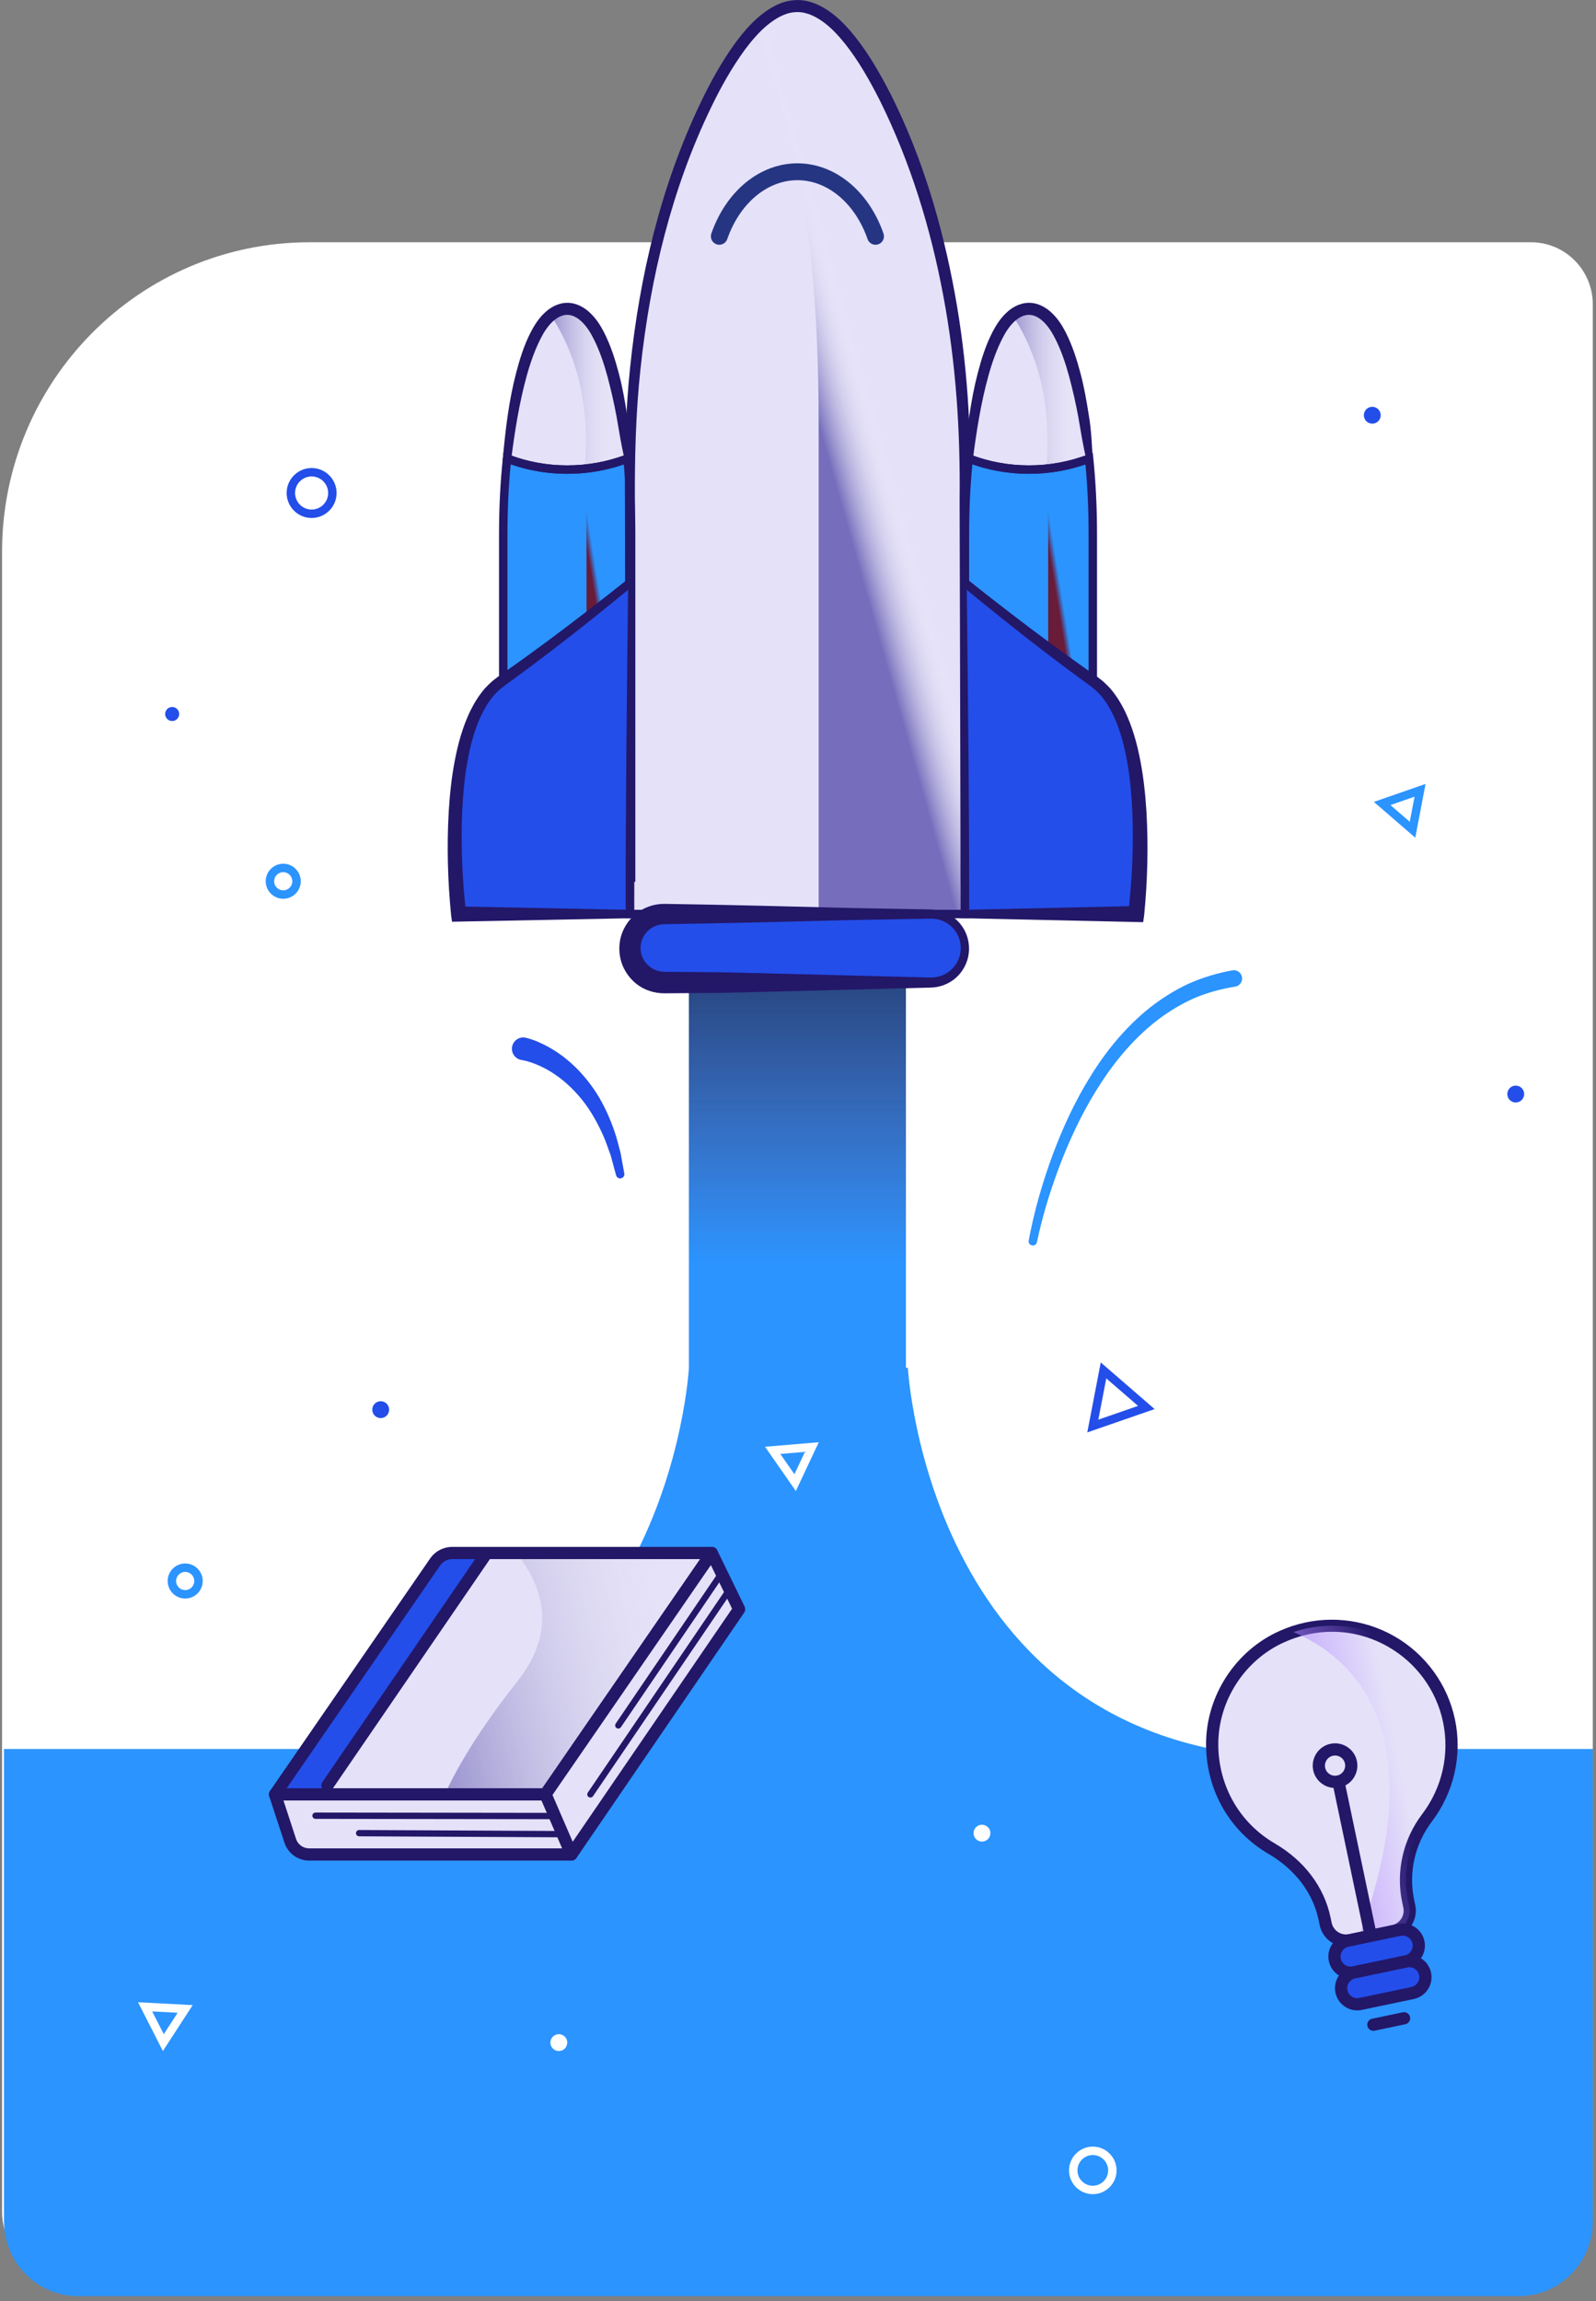 <?xml version="1.0" encoding="UTF-8"?>
<svg width="283px" height="408px" viewBox="0 0 283 408" version="1.1" xmlns="http://www.w3.org/2000/svg" xmlns:xlink="http://www.w3.org/1999/xlink">
    <rect x="0" y="0" width="283" height="408" fill="#808080" stroke="none"/>
    <!-- Generator: Sketch 57.1 (83088) - https://sketch.com -->
    <title>Rocket</title>
    <desc>Created with Sketch.</desc>
    <defs>
        <linearGradient x1="50%" y1="46.952%" x2="50%" y2="-0.434%" id="linearGradient-1">
            <stop stop-color="#691B3A" stop-opacity="0" offset="0%"></stop>
            <stop stop-color="#001B3A" offset="100%"></stop>
        </linearGradient>
        <linearGradient x1="56.396%" y1="43.011%" x2="44.719%" y2="56.938%" id="linearGradient-2">
            <stop stop-color="#FFFFFF" stop-opacity="0" offset="0%"></stop>
            <stop stop-color="#766EBC" offset="100%"></stop>
        </linearGradient>
        <linearGradient x1="51.394%" y1="48.083%" x2="46.875%" y2="54.18%" id="linearGradient-3">
            <stop stop-color="#691B3A" stop-opacity="0" offset="0%"></stop>
            <stop stop-color="#691B3A" offset="100%"></stop>
        </linearGradient>
        <linearGradient x1="90.01%" y1="50%" x2="-15.248%" y2="50%" id="linearGradient-4">
            <stop stop-color="#FFFFFF" stop-opacity="0" offset="0%"></stop>
            <stop stop-color="#766EBC" offset="100%"></stop>
        </linearGradient>
        <linearGradient x1="51.394%" y1="48.083%" x2="46.875%" y2="54.18%" id="linearGradient-5">
            <stop stop-color="#691B3A" stop-opacity="0" offset="0%"></stop>
            <stop stop-color="#691B3A" offset="100%"></stop>
        </linearGradient>
        <linearGradient x1="90.011%" y1="50%" x2="-15.248%" y2="50%" id="linearGradient-6">
            <stop stop-color="#FFFFFF" stop-opacity="0" offset="0%"></stop>
            <stop stop-color="#766EBC" offset="100%"></stop>
        </linearGradient>
        <linearGradient x1="63.188%" y1="42.286%" x2="-11.223%" y2="73.147%" id="linearGradient-7">
            <stop stop-color="#AE85FF" stop-opacity="0" offset="0%"></stop>
            <stop stop-color="#AE85FF" offset="100%"></stop>
        </linearGradient>
        <linearGradient x1="107.665%" y1="34.064%" x2="-29.866%" y2="63.127%" id="linearGradient-8">
            <stop stop-color="#FFFFFF" stop-opacity="0" offset="0%"></stop>
            <stop stop-color="#766EBC" offset="100%"></stop>
        </linearGradient>
    </defs>
    <g id="Rocket" stroke="none" stroke-width="1" fill="none" fill-rule="evenodd">
        <g fill-rule="nonzero">
            <rect id="Rectangle" fill="#FFFFFF" x="19.08" y="78.29" width="257.829" height="306.421"></rect>
            <g id="Group" opacity="0.4" transform="translate(31.884, 196.811)" fill="#CED5FF">
                <path d="M19.372,17.349 C19.372,17.932 19.313,18.5 19.208,19.053 L1.092,19.053 C0.987,18.5 0.928,17.932 0.928,17.349 C0.928,12.267 5.053,8.141 10.15,8.141 C11.69,8.141 13.154,8.53 14.44,9.217 C17.37,10.742 19.372,13.806 19.372,17.349 Z" id="Path"></path>
                <path d="M42.287,14.613 C42.287,16.153 42.048,17.648 41.599,19.053 L14.081,19.053 C13.633,17.648 13.394,16.153 13.394,14.613 C13.394,12.7 13.767,10.877 14.44,9.217 C16.563,3.911 21.764,0.159 27.833,0.159 C34.993,0.159 40.942,5.376 42.093,12.222 C42.212,12.999 42.287,13.791 42.287,14.613 Z" id="Path"></path>
                <path d="M54.424,19.053 L35.62,19.053 C36.457,15.809 38.924,13.223 42.093,12.222 C43.019,11.938 44.006,11.773 45.022,11.773 C49.551,11.773 53.348,14.867 54.424,19.053 Z" id="Path"></path>
            </g>
            <g id="Group" opacity="0.4" transform="translate(203.779, 201.789)" fill="#CED5FF">
                <path d="M16.201,14.203 C16.201,14.684 16.152,15.152 16.065,15.608 L1.133,15.608 C1.047,15.152 0.998,14.684 0.998,14.203 C0.998,10.014 4.398,6.614 8.599,6.614 C9.868,6.614 11.076,6.934 12.135,7.501 C14.55,8.758 16.201,11.283 16.201,14.203 Z" id="Path"></path>
                <path d="M35.088,11.949 C35.088,13.218 34.891,14.45 34.521,15.608 L11.839,15.608 C11.47,14.45 11.273,13.218 11.273,11.949 C11.273,10.372 11.581,8.869 12.135,7.501 C13.885,3.127 18.172,0.035 23.174,0.035 C29.076,0.035 33.979,4.335 34.928,9.977 C35.026,10.618 35.088,11.271 35.088,11.949 Z" id="Path"></path>
                <path d="M45.092,15.608 L29.593,15.608 C30.283,12.934 32.316,10.803 34.928,9.977 C35.692,9.743 36.505,9.608 37.343,9.608 C41.076,9.608 44.205,12.158 45.092,15.608 Z" id="Path"></path>
            </g>
            <path d="M258.864,121.267 L223.379,121.267 C223.379,117.351 226.563,114.167 230.479,114.167 C231.765,114.167 232.96,114.51 233.992,115.093 C235.472,111.91 238.7,109.712 242.437,109.712 C245.845,109.712 248.835,111.551 250.449,114.301 C250.882,114.212 251.316,114.167 251.764,114.167 C255.68,114.167 258.864,117.351 258.864,121.267 Z" id="Path" fill="#CED5FF" opacity="0.4"></path>
            <path d="M0.364,392.171 L0.364,97.857 C0.364,67.529 24.785,42.956 54.892,42.956 L271.488,42.956 C277.531,42.956 282.43,47.888 282.43,53.972 L282.43,392.171 C282.43,398.255 277.531,403.187 271.488,403.187 L11.305,403.187 C5.262,403.187 0.364,398.255 0.364,392.171 Z" id="Path" fill="#FFFFFF"></path>
            <g id="Group" transform="translate(0.495, 145.989)">
                <g transform="translate(50.821, 0)">
                    <rect id="Rectangle" fill="#2B94FF" x="70.842" y="0.095" width="38.478" height="165.611"></rect>
                    <rect id="Rectangle" fill="url(#linearGradient-1)" x="70.842" y="0.095" width="38.478" height="165.611"></rect>
                    <path d="M70.842,96.526 C70.842,96.526 67.129,165.706 0.3,165.706 L90.081,165.706 L90.081,96.526 L70.842,96.526 Z" id="Path" fill="#2B94FF"></path>
                    <path d="M109.667,96.526 C109.667,96.526 113.379,165.706 180.209,165.706 L90.428,165.706 L90.428,96.526 L109.667,96.526 Z" id="Path" fill="#2B94FF"></path>
                </g>
                <path d="M268.839,261.113 L13.312,261.113 C6.079,261.113 0.216,255.151 0.216,247.798 L0.216,164.113 L281.935,164.113 L281.935,247.798 C281.935,255.151 276.072,261.113 268.839,261.113 Z" id="Path" fill="#2B94FF"></path>
            </g>
            <path d="M157.031,17.369 C152.418,8.196 147.022,1.062 141.397,1.062 C135.771,1.062 130.376,8.196 125.763,17.369 C116.457,35.875 111.695,59.644 111.695,83.867 L111.695,162.06 L141.397,162.06 L171.099,162.06 L171.099,83.867 C171.099,59.644 166.336,35.875 157.031,17.369 Z" id="Path" fill="#E5E1F9"></path>
            <path d="M171.094,83.86 L171.094,162.065 L145.16,162.065 L145.16,74.653 C145.16,36.044 139.061,16.119 133.127,5.865 C135.773,2.89 138.553,1.067 141.393,1.067 C147.028,1.067 152.424,8.197 157.028,17.374 C166.34,35.879 171.094,59.646 171.094,83.86 Z" id="Path" fill="url(#linearGradient-2)"></path>
            <g id="Group" transform="translate(88.189, 53.316)">
                <path d="M23.721,41.425 L23.721,102.283 L1.046,102.283 L1.046,41.425 C1.046,36.915 1.247,32.405 1.723,27.971 C5.005,29.248 8.613,29.95 12.396,29.95 C16.179,29.95 19.787,29.248 23.069,27.996 C23.52,32.43 23.721,36.94 23.721,41.425 Z" id="Path" fill="#2B94FF"></path>
                <path d="M23.589,41.431 L23.589,91.168 L15.808,96.23 C15.808,96.23 15.808,73.137 15.808,41.709 C15.808,37.395 15.683,33.415 15.461,29.781 C18.083,29.504 20.593,28.893 22.937,27.992 C23.395,32.43 23.589,36.938 23.589,41.431 Z" id="Path" fill="url(#linearGradient-3)"></path>
                <path d="M22.844,28.075 C20.533,28.942 18.054,29.516 15.476,29.779 L15.465,29.781 C15.465,29.781 15.465,29.78 15.465,29.78 C14.457,29.882 13.436,29.948 12.4,29.948 C8.614,29.948 5.008,29.254 1.721,27.964 C1.873,26.217 2.095,24.469 2.345,22.735 C3.482,14.885 5.618,5.731 9.46,2.569 C10.348,1.848 11.318,1.432 12.4,1.432 C18.114,1.432 21.013,13.068 22.442,22.735 C22.691,24.483 22.914,26.244 23.066,27.992 C22.997,28.02 22.914,28.047 22.844,28.075 Z" id="Path" fill="#E5E1F9"></path>
                <path d="M23.066,27.992 C22.997,28.02 22.914,28.047 22.844,28.075 L15.465,29.781 C16.714,16.425 12.775,7.52 9.46,2.569 C10.348,1.848 11.318,1.432 12.4,1.432 C18.114,1.432 21.013,13.068 22.442,22.735 C22.691,24.483 22.914,26.244 23.066,27.992 Z" id="Path" fill="url(#linearGradient-4)"></path>
                <g fill="#231768" id="Shape">
                    <path d="M24.468,103.031 L0.298,103.031 L0.298,41.425 C0.298,36.655 0.528,32.101 0.979,27.891 L1.084,26.92 L1.993,27.274 C8.552,29.826 16.156,29.836 22.803,27.297 L23.714,26.95 L23.813,27.92 C24.248,32.197 24.468,36.741 24.468,41.425 L24.468,103.031 L24.468,103.031 Z M1.793,101.536 L22.973,101.536 L22.973,41.425 C22.973,37.138 22.787,32.973 22.419,29.027 C15.978,31.253 8.733,31.244 2.368,29.006 C1.987,32.894 1.793,37.067 1.793,41.425 L1.793,101.536 L1.793,101.536 Z"></path>
                    <path d="M23.703,28.393 C23.414,28.607 23.016,28.822 22.68,28.935 L22.018,29.162 C21.575,29.306 21.129,29.442 20.68,29.568 C19.782,29.819 18.872,30.028 17.956,30.195 C16.122,30.53 14.258,30.697 12.395,30.697 C8.669,30.698 4.936,30.023 1.456,28.669 L1.452,28.667 L0.926,28.475 L0.978,27.907 C1.443,22.848 2.024,17.802 3.319,12.842 C3.966,10.366 4.727,7.891 5.946,5.532 C6.566,4.362 7.279,3.197 8.329,2.204 C9.328,1.213 10.783,0.375 12.404,0.373 C14.031,0.368 15.489,1.216 16.49,2.207 C17.539,3.202 18.269,4.362 18.881,5.538 C20.09,7.906 20.876,10.373 21.532,12.85 C22.192,15.328 22.628,17.841 23.019,20.35 C23.434,22.723 23.595,25.789 23.703,28.393 Z M22.436,27.598 C22.195,26.425 21.96,25.305 21.769,24.2 L21.159,20.663 C20.713,18.207 20.151,15.778 19.513,13.39 C18.859,11.011 18.07,8.661 16.962,6.551 C15.91,4.459 14.286,2.532 12.401,2.504 C10.51,2.508 8.849,4.415 7.785,6.507 C6.679,8.621 5.863,10.963 5.202,13.344 C3.882,18.122 3.101,23.087 2.467,28.034 L1.994,27.274 L1.998,27.276 C5.3,28.561 8.847,29.203 12.395,29.203 C14.169,29.202 15.943,29.043 17.687,28.725 C18.559,28.565 19.424,28.367 20.278,28.129 C20.705,28.009 21.129,27.879 21.55,27.742 L22.179,27.527 C22.27,27.485 22.298,27.541 22.436,27.598 Z"></path>
                </g>
            </g>
            <path d="M156.04,17.867 C154.234,14.317 152.276,10.818 149.839,7.753 C148.619,6.236 147.285,4.798 145.755,3.735 C144.237,2.671 142.519,1.972 140.82,2.174 C139.109,2.31 137.464,3.306 136.014,4.495 C134.557,5.712 133.28,7.208 132.105,8.779 C129.78,11.956 127.819,15.452 126.086,19.052 C119.105,33.466 115.295,49.318 113.586,65.264 C112.711,73.265 112.532,81.275 112.578,89.363 L112.532,113.59 L112.442,162.045 L112.442,162.06 L111.695,161.313 L171.086,161.313 L171.099,161.313 L170.351,162.06 L170.156,88.684 C170.305,76.473 169.509,64.31 167.248,52.354 C165.017,40.418 161.41,28.713 156.04,17.867 Z M158.022,16.871 C163.561,27.94 167.075,39.885 169.295,51.977 C171.52,64.08 172.258,76.448 172.042,88.684 L171.846,162.06 L171.844,162.808 L171.099,162.808 L171.086,162.808 L111.695,162.808 L110.947,162.808 L110.947,162.06 L110.947,162.045 L110.857,113.59 L110.812,89.363 C110.735,81.303 110.885,73.138 111.739,65.072 C113.409,48.948 117.191,32.889 124.254,18.161 C126.01,14.483 127.998,10.892 130.431,7.54 C131.666,5.878 133.018,4.269 134.658,2.885 C136.292,1.543 138.25,0.28 140.606,0.057 C142.976,-0.221 145.231,0.743 146.988,1.973 C148.782,3.217 150.222,4.78 151.535,6.395 C154.141,9.652 156.156,13.24 158.022,16.871 Z" id="Shape" fill="#231768"></path>
            <g id="Group" transform="translate(169.4, 53.316)">
                <path d="M24.373,41.425 L24.373,102.283 L1.699,102.283 L1.699,41.425 C1.699,36.915 1.899,32.405 2.375,27.971 C5.658,29.248 9.265,29.95 13.049,29.95 C16.832,29.95 20.44,29.248 23.722,27.996 C24.173,32.43 24.373,36.94 24.373,41.425 Z" id="Path" fill="#2B94FF"></path>
                <path d="M24.241,41.431 L24.241,91.168 L16.461,96.23 C16.461,96.23 16.461,73.137 16.461,41.709 C16.461,37.395 16.336,33.415 16.114,29.781 C18.735,29.504 21.246,28.893 23.59,27.992 C24.047,32.43 24.241,36.938 24.241,41.431 Z" id="Path" fill="url(#linearGradient-5)"></path>
                <path d="M23.497,28.075 C21.186,28.942 18.707,29.516 16.129,29.779 L16.118,29.781 C16.118,29.781 16.118,29.78 16.118,29.78 C15.11,29.882 14.089,29.948 13.053,29.948 C9.267,29.948 5.66,29.254 2.374,27.964 C2.526,26.217 2.748,24.469 2.998,22.735 C4.135,14.885 6.271,5.731 10.113,2.569 C11,1.848 11.971,1.432 13.053,1.432 C18.767,1.432 21.666,13.068 23.095,22.735 C23.344,24.483 23.566,26.244 23.719,27.992 C23.649,28.02 23.566,28.047 23.497,28.075 Z" id="Path" fill="#E5E1F9"></path>
                <path d="M23.719,27.992 C23.649,28.02 23.566,28.047 23.497,28.075 L16.118,29.781 C17.366,16.425 13.428,7.52 10.113,2.569 C11,1.848 11.971,1.432 13.053,1.432 C18.767,1.432 21.666,13.068 23.095,22.735 C23.344,24.483 23.566,26.244 23.719,27.992 Z" id="Path" fill="url(#linearGradient-6)"></path>
                <g fill="#231768" id="Shape">
                    <path d="M25.121,103.031 L0.952,103.031 L0.952,41.425 C0.952,36.648 1.181,32.094 1.633,27.891 L1.737,26.92 L2.646,27.274 C9.203,29.825 16.807,29.835 23.455,27.297 L24.366,26.95 L24.465,27.92 C24.9,32.19 25.121,36.734 25.121,41.425 L25.121,103.031 L25.121,103.031 Z M2.446,101.536 L23.626,101.536 L23.626,41.425 C23.626,37.133 23.44,32.967 23.071,29.027 C16.63,31.252 9.386,31.244 3.021,29.006 C2.639,32.889 2.446,37.062 2.446,41.425 L2.446,101.536 Z"></path>
                    <path d="M24.355,28.393 C24.067,28.607 23.668,28.822 23.332,28.935 L22.671,29.162 C22.227,29.306 21.781,29.442 21.332,29.568 C20.435,29.819 19.525,30.028 18.608,30.195 C16.775,30.53 14.911,30.697 13.048,30.697 C9.322,30.698 5.589,30.023 2.109,28.669 L2.104,28.667 L1.578,28.475 L1.631,27.907 C2.096,22.848 2.677,17.802 3.971,12.842 C4.619,10.366 5.38,7.891 6.599,5.532 C7.219,4.362 7.932,3.197 8.981,2.204 C9.98,1.213 11.435,0.375 13.057,0.373 C14.684,0.368 16.142,1.216 17.143,2.207 C18.192,3.202 18.921,4.362 19.534,5.538 C20.743,7.906 21.529,10.373 22.185,12.85 C22.844,15.328 23.281,17.841 23.672,20.35 C24.087,22.723 24.248,25.789 24.355,28.393 Z M23.089,27.598 C22.848,26.425 22.613,25.305 22.421,24.2 L21.812,20.663 C21.365,18.207 20.804,15.778 20.166,13.39 C19.511,11.011 18.722,8.661 17.614,6.551 C16.562,4.459 14.938,2.532 13.054,2.504 C11.163,2.508 9.502,4.415 8.437,6.507 C7.332,8.621 6.516,10.963 5.854,13.344 C4.535,18.122 3.754,23.087 3.12,28.034 L2.647,27.274 L2.651,27.276 C5.952,28.561 9.5,29.203 13.048,29.203 C14.822,29.202 16.596,29.043 18.34,28.725 C19.212,28.565 20.077,28.367 20.931,28.129 C21.358,28.009 21.781,27.879 22.203,27.742 L22.832,27.527 C22.923,27.485 22.951,27.541 23.089,27.598 Z"></path>
                </g>
            </g>
            <path d="M111.695,103.331 L111.695,162.06 L81.318,162.06 C81.318,162.06 77.267,128.983 88.743,120.882 C100.219,112.782 111.695,103.331 111.695,103.331 Z" id="Path" fill="#234EE9"></path>
            <path d="M171.099,103.331 L171.099,162.06 L201.476,162.06 C201.476,162.06 205.526,128.983 194.05,120.882 C182.575,112.782 171.099,103.331 171.099,103.331 Z" id="Path" fill="#234EE9"></path>
            <path d="M165.023,174.211 L117.77,174.211 C114.415,174.211 111.695,171.491 111.695,168.136 L111.695,168.136 C111.695,164.78 114.415,162.06 117.77,162.06 L165.023,162.06 C168.379,162.06 171.099,164.78 171.099,168.136 L171.099,168.136 C171.099,171.491 168.379,174.211 165.023,174.211 Z" id="Path" fill="#234EE9"></path>
            <path d="M112.014,102.655 C112.234,122.3 112.475,142.256 112.442,162.06 L112.441,162.808 L111.695,162.808 L111.692,162.808 L81.318,163.401 L80.151,163.424 L79.987,162.223 L79.986,162.218 C79.384,156.122 79.224,150.073 79.562,143.979 C79.748,140.939 80.055,137.896 80.639,134.878 C81.21,131.864 82.035,128.859 83.403,126.018 C84.108,124.609 84.947,123.244 86.009,122.019 C86.576,121.433 87.142,120.848 87.814,120.362 C88.463,119.845 89.051,119.478 89.672,119.029 C92.124,117.304 94.553,115.543 96.963,113.756 C99.374,111.969 101.767,110.156 104.144,108.322 L107.697,105.554 L109.464,104.159 L110.344,103.457 L110.783,103.106 L111.002,102.93 L111.056,102.886 C111.07,102.879 111.073,102.863 111.217,102.769 C111.446,102.613 111.821,102.592 112.014,102.655 Z M111.376,104.007 C111.496,104.13 111.798,104.169 111.955,104.072 C112.062,104.008 112.029,104.022 112.006,104.045 L111.951,104.09 L111.734,104.271 L111.299,104.631 L110.426,105.35 L108.677,106.779 L105.158,109.614 C102.804,111.493 100.433,113.352 98.042,115.186 C95.651,117.02 93.24,118.83 90.801,120.606 C90.212,121.047 89.532,121.497 89.017,121.931 C88.47,122.336 88.001,122.844 87.526,123.344 C86.634,124.411 85.905,125.633 85.286,126.921 C84.082,129.528 83.337,132.382 82.839,135.28 C82.327,138.178 82.076,141.137 81.944,144.1 C81.709,150.022 81.971,156.031 82.648,161.893 L82.648,161.897 L81.318,160.72 L111.692,161.313 L111.695,161.313 L110.947,162.06 C110.915,142.712 111.156,123.516 111.376,104.007 Z" id="Shape" fill="#231768"></path>
            <path d="M171.418,104.007 C171.638,123.516 171.879,142.712 171.846,162.06 L171.099,161.313 L171.102,161.313 L201.476,160.642 L200.068,161.888 L200.069,161.884 C200.751,156.029 201.02,150.021 200.792,144.103 C200.662,141.142 200.415,138.185 199.907,135.289 C199.413,132.393 198.672,129.541 197.473,126.938 C196.856,125.652 196.13,124.431 195.242,123.366 C194.769,122.867 194.303,122.36 193.757,121.956 C193.245,121.522 192.564,121.071 191.976,120.63 C189.539,118.851 187.129,117.038 184.74,115.202 C182.35,113.365 179.981,111.504 177.629,109.622 L174.114,106.783 L172.366,105.352 L171.494,104.632 L171.059,104.271 L170.842,104.09 L170.787,104.045 C170.765,104.022 170.731,104.008 170.839,104.072 C170.996,104.169 171.298,104.13 171.418,104.007 Z M170.78,102.655 C170.973,102.592 171.347,102.613 171.577,102.769 C171.721,102.863 171.723,102.878 171.737,102.886 L171.792,102.93 L172.011,103.105 L172.45,103.456 L173.331,104.157 L175.1,105.55 L178.656,108.314 C181.035,110.146 183.429,111.956 185.842,113.741 C188.255,115.525 190.685,117.283 193.138,119.005 C193.761,119.454 194.347,119.819 194.999,120.337 C195.673,120.824 196.241,121.409 196.81,121.996 C197.876,123.224 198.718,124.591 199.425,126.002 C200.799,128.846 201.627,131.853 202.202,134.87 C202.789,137.889 203.1,140.934 203.29,143.976 C203.634,150.074 203.48,156.125 202.884,162.228 L202.883,162.232 L202.706,163.505 L201.476,163.478 L171.102,162.808 L171.099,162.808 L170.353,162.808 L170.351,162.06 C170.319,142.256 170.56,122.3 170.78,102.655 Z" id="Shape" fill="#231768"></path>
            <path d="M165.023,175.104 L131.856,175.948 C129.092,176.027 126.328,176.069 123.564,176.074 L119.418,176.105 L118.382,176.112 C118.046,176.115 117.709,176.123 117.214,176.094 C116.31,176.035 115.411,175.824 114.572,175.467 C112.885,174.758 111.51,173.413 110.681,171.801 C109.838,170.179 109.625,168.28 109.988,166.514 C110.372,164.74 111.379,163.125 112.778,161.997 C114.179,160.865 115.984,160.253 117.77,160.257 C128.826,160.419 139.882,160.712 150.938,160.989 L159.229,161.14 L163.375,161.215 C164.091,161.238 164.702,161.217 165.504,161.276 C166.282,161.344 167.049,161.542 167.76,161.862 C169.177,162.512 170.359,163.634 171.065,165.013 C171.776,166.393 171.992,168.005 171.7,169.528 C171.393,171.051 170.57,172.469 169.37,173.481 C168.172,174.496 166.606,175.07 165.023,175.104 Z M165.023,173.318 C166.205,173.333 167.393,172.956 168.34,172.216 C169.28,171.476 169.978,170.41 170.242,169.225 C170.479,168.042 170.36,166.753 169.77,165.683 C169.2,164.615 168.268,163.724 167.143,163.274 C166.584,163.047 165.99,162.918 165.392,162.887 C164.814,162.861 164.041,162.902 163.375,162.906 L159.229,162.981 L150.938,163.131 C139.882,163.409 128.826,163.701 117.77,163.863 C116.793,163.887 115.844,164.226 115.099,164.848 C114.359,165.473 113.844,166.342 113.657,167.276 C113.491,168.216 113.612,169.217 114.071,170.046 C114.519,170.881 115.257,171.55 116.112,171.94 C116.543,172.13 117.004,172.246 117.478,172.285 C117.673,172.305 118.026,172.31 118.382,172.31 L119.418,172.317 L123.564,172.348 C126.328,172.354 129.092,172.395 131.856,172.474 L165.023,173.318 Z" id="Shape" fill="#231768"></path>
            <path d="M155.249,43.398 C154.631,43.398 154.052,43.011 153.837,42.393 C151.629,36.048 146.745,31.948 141.397,31.948 C136.048,31.948 131.165,36.048 128.956,42.393 C128.684,43.173 127.832,43.585 127.053,43.314 C126.274,43.042 125.861,42.191 126.133,41.411 C128.765,33.846 134.757,28.958 141.397,28.958 C148.037,28.958 154.028,33.846 156.66,41.411 C156.932,42.191 156.52,43.042 155.74,43.314 C155.577,43.371 155.412,43.398 155.249,43.398 Z" id="Path" fill="#253582"></path>
            <path d="M50.222,159.356 C48.509,159.356 47.115,157.962 47.115,156.249 C47.115,154.536 48.509,153.142 50.222,153.142 C51.936,153.142 53.33,154.536 53.33,156.249 C53.33,157.962 51.936,159.356 50.222,159.356 Z M50.222,154.636 C49.333,154.636 48.609,155.36 48.609,156.249 C48.609,157.138 49.333,157.861 50.222,157.861 C51.111,157.861 51.835,157.138 51.835,156.249 C51.835,155.36 51.111,154.636 50.222,154.636 Z" id="Shape" fill="#2B94FF"></path>
            <path d="M32.837,283.424 C31.123,283.424 29.729,282.03 29.729,280.317 C29.729,278.603 31.123,277.209 32.837,277.209 C34.551,277.209 35.945,278.603 35.945,280.317 C35.945,282.03 34.551,283.424 32.837,283.424 Z M32.837,278.704 C31.948,278.704 31.224,279.427 31.224,280.317 C31.224,281.206 31.948,281.93 32.837,281.93 C33.726,281.93 34.45,281.206 34.45,280.317 C34.45,279.427 33.726,278.704 32.837,278.704 Z" id="Shape" fill="#2B94FF"></path>
            <path d="M55.255,91.839 C52.815,91.839 50.828,89.852 50.828,87.411 C50.828,84.969 52.815,82.982 55.255,82.982 C57.697,82.982 59.684,84.969 59.684,87.411 C59.684,89.852 57.697,91.839 55.255,91.839 Z M55.255,84.477 C53.638,84.477 52.323,85.793 52.323,87.411 C52.323,89.028 53.638,90.344 55.255,90.344 C56.873,90.344 58.189,89.028 58.189,87.411 C58.189,85.793 56.873,84.477 55.255,84.477 Z" id="Shape" fill="#234EE9"></path>
            <path d="M193.773,389.032 C191.449,389.032 189.558,387.14 189.558,384.816 C189.558,382.492 191.449,380.6 193.773,380.6 C196.098,380.6 197.989,382.492 197.989,384.816 C197.989,387.14 196.098,389.032 193.773,389.032 Z M193.773,382.095 C192.273,382.095 191.053,383.315 191.053,384.816 C191.053,386.316 192.273,387.537 193.773,387.537 C195.274,387.537 196.494,386.316 196.494,384.816 C196.494,383.315 195.274,382.095 193.773,382.095 Z" id="Shape" fill="#FFFFFF"></path>
            <path d="M192.796,253.971 L195.183,241.563 L204.735,249.834 L192.796,253.971 Z M196.161,244.388 L194.752,251.71 L201.798,249.269 L196.161,244.388 Z" id="Shape" fill="#234EE9"></path>
            <path d="M93.283,184.006 C94.866,184.41 95.987,184.959 97.216,185.608 C98.394,186.269 99.516,187.011 100.533,187.869 C102.594,189.553 104.312,191.577 105.728,193.749 C107.131,195.937 108.173,198.298 108.996,200.7 C109.413,201.9 109.68,203.141 110.025,204.353 L110.699,208.06 C110.773,208.466 110.505,208.854 110.099,208.928 C109.716,208.998 109.348,208.761 109.246,208.392 L109.229,208.328 L108.278,204.825 C107.848,203.699 107.499,202.546 107.011,201.455 C106.046,199.27 104.899,197.182 103.473,195.327 C102.035,193.49 100.376,191.853 98.498,190.57 C97.573,189.913 96.574,189.374 95.562,188.914 C94.583,188.48 93.406,188.086 92.582,187.955 L92.472,187.938 C91.376,187.765 90.628,186.735 90.801,185.639 C90.975,184.543 92.004,183.795 93.1,183.969 C93.161,183.978 93.224,183.992 93.283,184.006 Z" id="Path" fill="#234EE9"></path>
            <path d="M182.404,219.947 C183.37,214.768 184.821,209.756 186.625,204.834 C188.449,199.929 190.656,195.136 193.466,190.664 C196.247,186.187 199.677,182.025 203.879,178.667 C205.993,177.011 208.288,175.561 210.749,174.416 C213.229,173.313 215.847,172.526 218.527,172.043 C219.324,171.899 220.087,172.429 220.23,173.226 C220.374,174.023 219.845,174.786 219.047,174.93 C219.04,174.931 219.032,174.932 219.024,174.934 L218.972,174.942 C216.537,175.328 214.15,175.982 211.865,176.933 C209.598,177.927 207.456,179.209 205.455,180.701 C201.476,183.732 198.109,187.604 195.329,191.86 C192.519,196.108 190.255,200.732 188.357,205.497 C186.48,210.264 184.927,215.217 183.876,220.208 L183.869,220.238 C183.784,220.642 183.388,220.9 182.984,220.815 C182.587,220.732 182.33,220.345 182.404,219.947 Z" id="Path" fill="#2B94FF"></path>
            <path d="M250.953,148.524 L243.611,142.178 L252.778,138.993 L250.953,148.524 Z M246.548,142.74 L249.973,145.701 L250.825,141.254 L246.548,142.74 Z" id="Shape" fill="#2B94FF"></path>
            <path d="M28.883,363.649 L24.476,355.004 L34.169,355.511 L28.883,363.649 Z M26.984,356.63 L29.039,360.665 L31.505,356.868 L26.984,356.63 Z" id="Shape" fill="#FFFFFF"></path>
            <path d="M141.116,264.363 L135.658,256.515 L145.184,255.711 L141.116,264.363 Z M138.363,257.788 L140.865,261.385 L142.73,257.419 L138.363,257.788 Z" id="Shape" fill="#FFFFFF"></path>
            <circle id="Oval" fill="#234EE9" cx="243.33" cy="73.621" r="1.495"></circle>
            <circle id="Oval" fill="#FFFFFF" cx="99.09" cy="362.158" r="1.495"></circle>
            <circle id="Oval" fill="#FFFFFF" cx="174.122" cy="325.023" r="1.495"></circle>
            <circle id="Oval" fill="#234EE9" cx="268.768" cy="193.977" r="1.495"></circle>
            <circle id="Oval" fill="#234EE9" cx="30.529" cy="126.596" r="1.246"></circle>
            <circle id="Oval" fill="#234EE9" cx="67.505" cy="249.935" r="1.495"></circle>
            <g id="Group" transform="translate(213.747, 286.989)">
                <path d="M43.191,18.111 C44.507,24.388 42.885,30.565 39.303,35.298 C36.104,39.506 34.859,44.886 35.942,50.051 L36.146,51.022 C36.563,53.012 35.272,54.989 33.282,55.407 L25.701,56.997 C23.712,57.414 21.734,56.122 21.317,54.132 L21.118,53.185 C20,47.855 16.447,43.531 11.74,40.783 C5.569,37.181 1.229,30.524 1.195,22.345 C1.156,14.142 6.163,6.415 13.685,3.13 C14.318,2.849 14.957,2.592 15.605,2.381 C27.876,-1.726 40.617,5.84 43.191,18.111 Z" id="Path" fill="#E5E1F9"></path>
                <path d="M24.94,58.159 C22.725,58.159 20.73,56.607 20.258,54.355 L20.059,53.406 C19.055,48.62 15.906,44.468 11.195,41.717 C4.289,37.688 0.147,30.448 0.112,22.35 C0.071,13.71 5.352,5.588 13.252,2.138 C14.01,1.803 14.653,1.552 15.271,1.352 C21.34,-0.679 27.993,-0.034 33.512,3.131 C39.032,6.296 42.947,11.675 44.249,17.889 C45.572,24.19 44.083,30.773 40.165,35.951 C37.139,39.932 35.987,44.99 37.001,49.828 L37.205,50.799 C37.746,53.381 36.086,55.923 33.504,56.466 L25.924,58.057 C25.594,58.125 25.264,58.159 24.94,58.159 Z M22.475,2.328 C20.299,2.328 18.103,2.686 15.949,3.407 C15.393,3.586 14.816,3.813 14.123,4.119 C6.998,7.23 2.24,14.552 2.277,22.341 C2.308,29.664 6.049,36.209 12.285,39.848 C17.533,42.911 21.046,47.569 22.177,52.962 L22.376,53.911 C22.673,55.326 24.067,56.235 25.48,55.937 L33.059,54.346 C34.474,54.05 35.383,52.657 35.087,51.243 L34.883,50.272 C33.739,44.819 35.036,39.123 38.441,34.643 C41.98,29.968 43.325,24.022 42.131,18.332 L42.131,18.332 C40.955,12.723 37.421,7.866 32.435,5.008 C29.333,3.23 25.93,2.328 22.475,2.328 Z" id="Shape" fill="#231768"></path>
                <path d="M43.191,18.111 C44.507,24.388 42.885,30.565 39.303,35.298 C36.104,39.506 34.859,44.886 35.942,50.051 L36.146,51.022 C36.563,53.012 35.272,54.989 33.282,55.407 L27.146,56.694 C40.981,19.366 25.623,6.636 15.605,2.381 C27.876,-1.726 40.617,5.84 43.191,18.111 Z" id="Path" fill="url(#linearGradient-7)"></path>
                <path d="M35.559,60.778 L26.327,62.715 C24.786,63.038 23.262,62.042 22.939,60.502 L22.939,60.502 C22.616,58.962 23.612,57.438 25.152,57.115 L34.384,55.178 C35.924,54.855 37.449,55.851 37.772,57.391 L37.772,57.391 C38.095,58.931 37.099,60.455 35.559,60.778 Z" id="Path" fill="#234EE9"></path>
                <path d="M36.734,66.379 L27.501,68.315 C25.961,68.638 24.437,67.643 24.114,66.103 L24.114,66.103 C23.791,64.563 24.786,63.038 26.327,62.715 L35.559,60.778 C37.099,60.455 38.623,61.451 38.946,62.991 L38.946,62.991 C39.269,64.531 38.274,66.055 36.734,66.379 Z" id="Path" fill="#234EE9"></path>
                <path d="M25.735,63.859 C24.978,63.859 24.235,63.639 23.584,63.212 C22.701,62.636 22.096,61.751 21.88,60.724 C21.664,59.696 21.863,58.644 22.441,57.76 C23.019,56.876 23.903,56.272 24.93,56.056 L34.162,54.119 C36.288,53.679 38.384,55.041 38.831,57.169 C39.277,59.298 37.908,61.391 35.781,61.837 L26.548,63.774 C26.278,63.831 26.006,63.859 25.735,63.859 Z M34.971,56.2 C34.85,56.2 34.728,56.212 34.606,56.238 L25.374,58.175 C24.912,58.271 24.514,58.544 24.253,58.944 C23.992,59.343 23.901,59.817 23.998,60.28 C24.095,60.741 24.369,61.14 24.769,61.401 C25.167,61.662 25.645,61.753 26.104,61.656 L35.337,59.718 L35.337,59.718 C36.297,59.518 36.914,58.574 36.713,57.613 C36.537,56.777 35.795,56.2 34.971,56.2 Z" id="Shape" fill="#231768"></path>
                <path d="M26.914,69.459 C25.088,69.459 23.444,68.181 23.054,66.325 C22.609,64.198 23.977,62.103 26.104,61.656 L35.337,59.718 C37.462,59.273 39.559,60.64 40.005,62.769 C40.221,63.796 40.022,64.849 39.445,65.733 C38.868,66.617 37.984,67.222 36.956,67.438 L27.723,69.375 C27.452,69.432 27.181,69.459 26.914,69.459 Z M36.147,61.799 C36.026,61.799 35.904,61.811 35.781,61.837 L26.548,63.774 C25.589,63.976 24.972,64.92 25.172,65.881 C25.375,66.841 26.326,67.462 27.28,67.256 L36.512,65.319 L36.512,65.319 C36.973,65.222 37.372,64.95 37.633,64.55 C37.894,64.15 37.984,63.675 37.887,63.212 C37.712,62.376 36.971,61.799 36.147,61.799 Z" id="Shape" fill="#231768"></path>
                <path d="M29.774,73.082 C29.273,73.082 28.823,72.731 28.716,72.22 C28.593,71.636 28.968,71.063 29.552,70.939 L35.001,69.794 C35.591,69.683 36.16,70.047 36.282,70.632 C36.405,71.216 36.03,71.79 35.446,71.914 L29.998,73.058 C29.922,73.073 29.848,73.082 29.774,73.082 Z" id="Path" fill="#231768"></path>
                <path d="M29.144,56.524 C28.644,56.524 28.193,56.174 28.087,55.663 L22.54,29.22 C22.417,28.635 22.792,28.061 23.377,27.939 C23.958,27.826 24.536,28.191 24.658,28.777 L30.205,55.219 C30.327,55.804 29.953,56.377 29.368,56.501 C29.293,56.515 29.218,56.524 29.144,56.524 Z" id="Path" fill="#231768"></path>
                <path d="M22.973,30.019 C22.214,30.019 21.47,29.8 20.819,29.375 C19.934,28.797 19.326,27.908 19.11,26.873 C18.662,24.738 20.035,22.636 22.171,22.188 C23.203,21.971 24.262,22.169 25.148,22.748 C26.032,23.326 26.639,24.214 26.856,25.248 L26.856,25.248 C27.304,27.384 25.931,29.486 23.795,29.934 C23.522,29.991 23.246,30.019 22.973,30.019 Z M22.987,24.268 C22.864,24.268 22.739,24.281 22.615,24.306 C21.647,24.508 21.025,25.462 21.228,26.429 C21.326,26.898 21.601,27.301 22.002,27.562 C22.403,27.825 22.884,27.911 23.351,27.816 C24.319,27.613 24.94,26.66 24.738,25.692 C24.64,25.224 24.365,24.822 23.964,24.56 C23.668,24.367 23.331,24.268 22.987,24.268 Z" id="Shape" fill="#231768"></path>
            </g>
            <g id="Group" transform="translate(46.832, 273.537)">
                <g>
                    <path d="M79.38,1.815 L49.887,44.611 L1.934,44.611 L30.335,3.403 C31.015,2.413 32.149,1.815 33.366,1.815 L79.38,1.815 Z" id="Path" fill="#E5E1F9"></path>
                    <polygon id="Path" fill="#234EE9" points="33.365 1.815 39.671 1.543 10.329 44.469 1.936 44.611 30.977 2.494"></polygon>
                    <path d="M79.38,1.815 L49.887,44.611 L32.025,44.611 C35.016,38.177 39.492,31.432 44.937,24.544 C52.073,15.51 49.351,7.569 44.71,1.815 L79.38,1.815 Z" id="Path" fill="url(#linearGradient-8)"></path>
                    <path d="M49.889,45.693 L1.936,45.693 C1.534,45.693 1.166,45.471 0.978,45.115 C0.791,44.759 0.817,44.328 1.045,43.997 L29.433,2.798 C30.325,1.505 31.795,0.733 33.365,0.733 L79.378,0.733 C79.78,0.733 80.149,0.955 80.336,1.311 C80.523,1.667 80.498,2.098 80.269,2.429 L50.78,45.226 C50.578,45.518 50.245,45.693 49.889,45.693 Z M3.996,43.53 L49.32,43.53 L77.318,2.896 L33.365,2.896 C32.507,2.896 31.703,3.319 31.216,4.027 L3.996,43.53 Z" id="Shape" fill="#231768"></path>
                    <polygon id="Path" fill="#E5E1F9" points="49.889 44.611 54.493 55.268 84.227 11.784 79.378 1.815"></polygon>
                    <path d="M54.493,56.349 C54.459,56.349 54.424,56.347 54.389,56.345 C53.997,56.307 53.656,56.058 53.5,55.696 L48.896,45.041 C48.748,44.699 48.786,44.305 48.998,43.997 L78.487,1.2 C78.706,0.885 79.07,0.698 79.46,0.736 C79.843,0.765 80.183,0.996 80.351,1.341 L85.2,11.311 C85.37,11.66 85.339,12.075 85.12,12.394 L55.386,55.877 C55.183,56.175 54.848,56.349 54.493,56.349 Z M51.12,44.733 L54.708,53.035 L82.979,11.692 L79.217,3.956 L51.12,44.733 Z" id="Shape" fill="#231768"></path>
                    <path d="M49.889,44.611 L54.493,55.268 L8.14,55.265 C6.584,55.322 5.171,54.363 4.65,52.896 L1.936,44.611 L49.889,44.611 L49.889,44.611 Z" id="Path" fill="#E5E1F9"></path>
                    <path d="M7.971,56.35 C6.039,56.352 4.294,55.127 3.63,53.259 L0.908,44.949 C0.8,44.619 0.857,44.257 1.06,43.977 C1.263,43.696 1.59,43.53 1.936,43.53 L49.889,43.53 C50.321,43.53 50.711,43.785 50.882,44.182 L55.486,54.838 C55.631,55.172 55.597,55.558 55.397,55.861 C55.197,56.166 54.857,56.349 54.493,56.349 L8.14,56.347 C8.084,56.35 8.027,56.35 7.971,56.35 Z M3.43,45.693 L5.678,52.56 C6.034,53.562 7.008,54.229 8.101,54.184 L52.846,54.186 L49.177,45.693 L3.43,45.693 L3.43,45.693 Z" id="Shape" fill="#231768"></path>
                    <path d="M51.547,49.01 L51.547,49.01 L9.117,48.953 C8.808,48.953 8.557,48.702 8.558,48.391 C8.558,48.083 8.809,47.832 9.118,47.832 L9.119,47.832 L51.548,47.889 C51.857,47.889 52.109,48.14 52.108,48.45 C52.107,48.758 51.857,49.01 51.547,49.01 Z" id="Path" fill="#231768"></path>
                    <path d="M52.258,52.219 C52.257,52.219 52.257,52.219 52.255,52.219 L16.849,52.047 C16.54,52.046 16.29,51.793 16.292,51.484 C16.293,51.176 16.544,50.926 16.852,50.926 C16.853,50.926 16.854,50.926 16.855,50.926 L52.261,51.098 C52.571,51.1 52.82,51.352 52.819,51.662 C52.817,51.97 52.566,52.219 52.258,52.219 Z" id="Path" fill="#231768"></path>
                    <path d="M11.238,44.103 C11.027,44.103 10.814,44.042 10.627,43.915 C10.134,43.577 10.008,42.904 10.346,42.41 L38.535,1.261 C38.874,0.768 39.548,0.645 40.04,0.979 C40.533,1.318 40.659,1.991 40.321,2.484 L12.132,43.633 C11.922,43.94 11.583,44.103 11.238,44.103 Z" id="Path" fill="#231768"></path>
                </g>
                <path d="M62.804,32.941 C62.696,32.941 62.587,32.91 62.49,32.845 C62.234,32.67 62.167,32.322 62.342,32.065 L80.507,5.326 C80.679,5.072 81.027,5.002 81.286,5.178 C81.541,5.353 81.608,5.7 81.434,5.957 L63.269,32.696 C63.161,32.855 62.984,32.941 62.804,32.941 Z" id="Path" fill="#231768"></path>
                <path d="M57.859,45.172 C57.751,45.172 57.642,45.141 57.544,45.076 C57.289,44.9 57.222,44.553 57.396,44.296 L82.222,7.752 C82.394,7.496 82.741,7.427 83.001,7.604 C83.256,7.779 83.324,8.126 83.149,8.383 L58.323,44.927 C58.215,45.086 58.039,45.172 57.859,45.172 Z" id="Path" fill="#231768"></path>
            </g>
        </g>
    </g>
</svg>